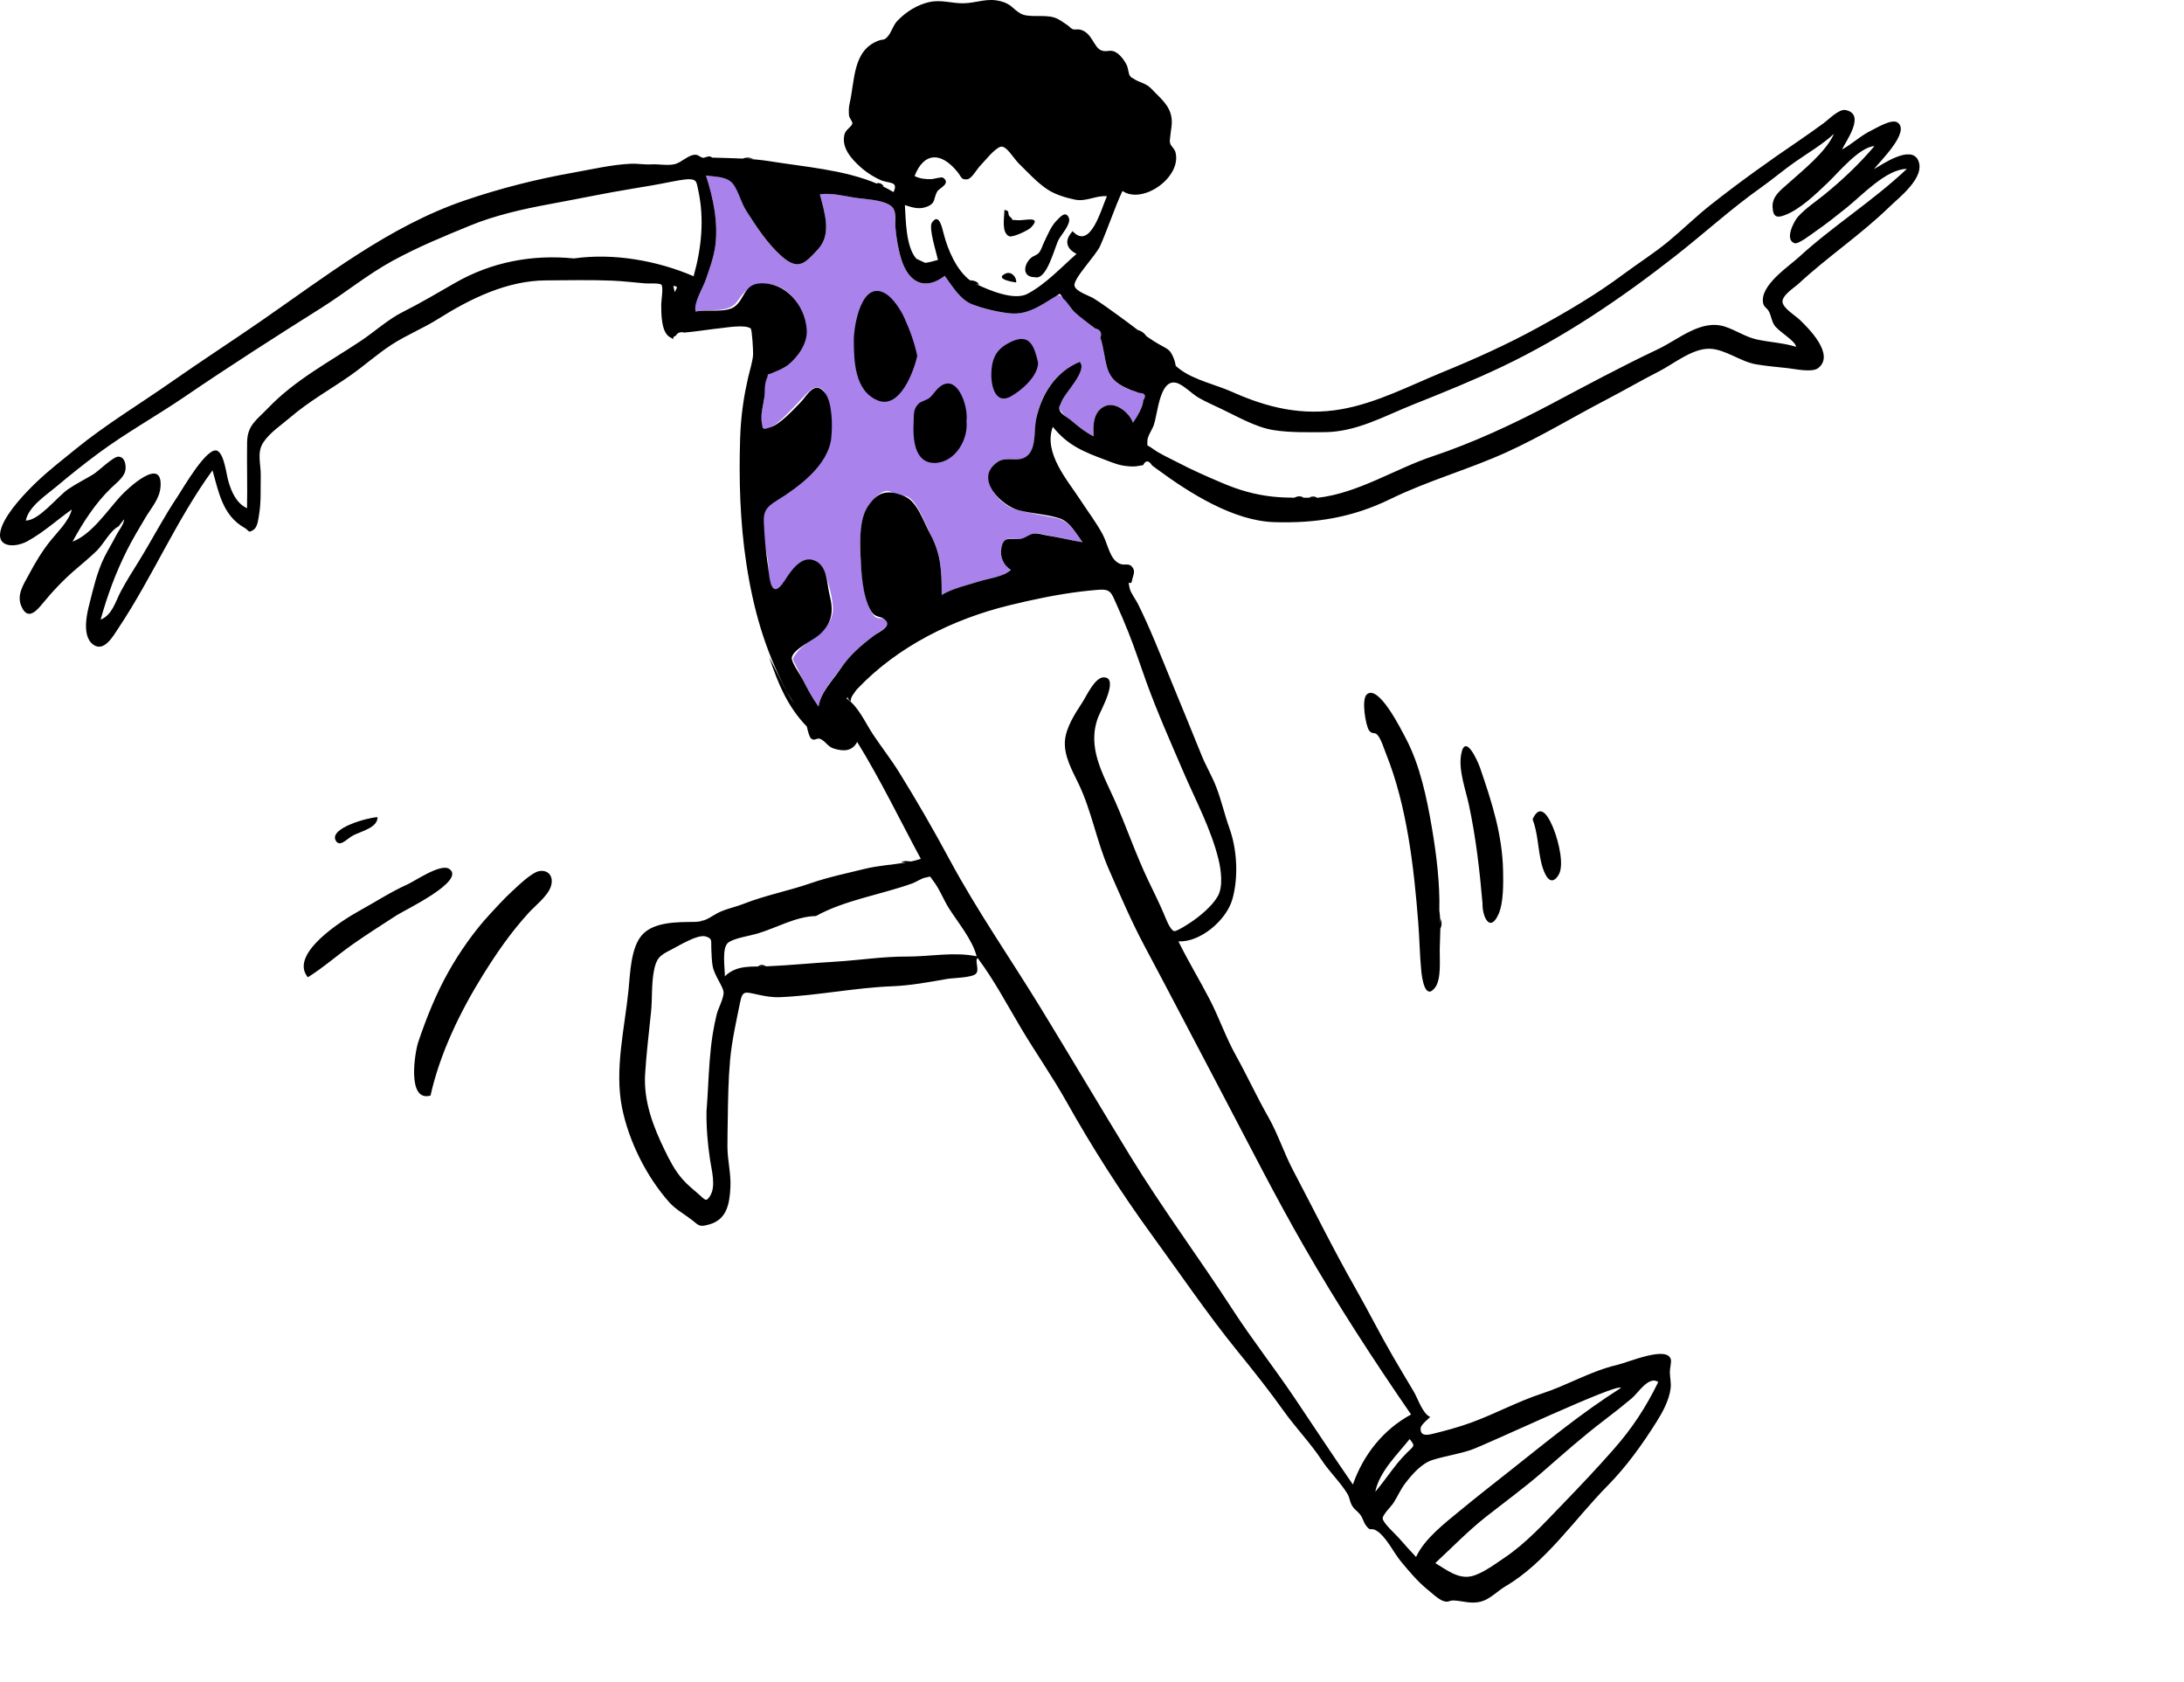 <svg width="161" height="124" viewBox="0 0 161 124" fill="none" xmlns="http://www.w3.org/2000/svg">
<g clip-path="url(#clip0_287_37322)">
<path fill-rule="evenodd" clip-rule="evenodd" d="M79.598 26.669C77.925 27.348 76.802 28.932 76.414 30.707C76.234 31.527 76.404 32.78 75.879 33.441C75.249 34.233 74.271 33.548 73.546 34.044C71.892 35.176 73.663 37.219 74.896 37.555C75.879 37.824 76.879 37.988 77.867 38.184C78.796 38.367 79.249 39.206 79.806 39.967C79.036 39.836 78.281 39.637 77.508 39.512C77.175 39.458 76.692 39.289 76.345 39.311C75.926 39.337 75.66 39.635 75.262 39.706C74.579 39.827 74.109 39.379 73.84 40.257C73.641 40.904 73.957 41.678 74.523 41.997C74.022 42.498 72.867 42.633 72.213 42.841C71.264 43.142 70.299 43.338 69.419 43.846C69.419 42.264 69.438 41.012 68.683 39.565C68.316 38.862 67.617 36.889 66.867 36.596C66.642 36.508 66.324 36.556 66.089 36.485C65.844 36.41 65.709 36.193 65.436 36.185C64.938 36.172 64.401 36.766 64.105 37.155C63.358 38.137 63.387 39.709 63.434 40.893C63.481 42.116 63.602 43.652 64.091 44.784C64.204 45.047 64.321 45.343 64.569 45.501C64.749 45.615 65.084 45.525 65.223 45.655C65.726 46.129 65.027 46.401 64.639 46.691C63.648 47.432 62.791 48.151 62.066 49.146C61.454 49.986 60.499 51.006 60.342 52.083C59.668 51.15 59.194 50.097 58.677 49.07C58.384 48.487 58.377 48.605 58.69 48.163C58.933 47.819 59.361 47.461 59.708 47.22C60.419 46.728 61.154 46.198 61.362 45.262C61.52 44.554 61.143 43.245 60.927 42.529C60.651 41.614 59.929 40.911 59.003 41.446C58.317 41.842 57.987 43.259 57.322 43.457C56.572 43.681 56.675 41.82 56.606 41.304C56.477 40.341 55.979 38.721 56.29 37.775C56.532 37.039 57.701 36.646 58.308 36.198C59.209 35.533 60.098 34.685 60.731 33.745C61.381 32.78 61.324 31.798 61.208 30.674C61.139 30.018 61.034 28.233 59.964 28.611C59.348 28.829 56.596 32.662 56.108 31.302C55.971 30.918 56.268 29.951 56.32 29.509C56.358 29.187 56.352 27.65 56.565 27.436C56.647 27.354 57.611 27.221 57.822 27.088C58.328 26.769 58.708 26.351 59.013 25.831C60.021 24.11 58.875 21.418 56.98 20.986C55.745 20.705 55.077 21.148 54.386 22.165C53.717 23.15 52.404 22.724 51.287 22.962C51.077 22.377 51.816 21.227 52.012 20.663C52.3 19.833 52.617 18.971 52.732 18.096C52.956 16.387 52.57 14.544 52.04 12.934C52.676 13.033 53.58 12.994 54.018 13.48C54.456 13.967 54.651 14.968 55.022 15.553C55.736 16.683 56.558 17.916 57.542 18.815C58.826 19.988 59.334 19.44 60.319 18.351C61.317 17.246 60.794 15.688 60.439 14.324C61.246 14.201 62.18 14.433 62.973 14.564C63.693 14.682 65.042 14.709 65.653 15.153C66.109 15.486 65.947 15.848 65.992 16.501C66.052 17.385 66.188 18.279 66.45 19.125C66.985 20.848 68.193 21.439 69.646 20.331C70.15 21.023 70.698 21.939 71.477 22.332C72.242 22.717 73.664 23.035 74.519 23.098C75.597 23.178 76.457 22.688 77.348 22.131C77.784 21.859 77.907 21.635 78.288 21.849C78.569 22.008 78.94 22.755 79.226 23.013C79.546 23.302 79.898 23.569 80.241 23.828C80.401 23.963 80.567 24.089 80.739 24.206C81.118 24.299 81.246 24.529 81.121 24.896C81.361 25.604 81.407 26.353 81.609 27.068C81.849 27.913 82.416 28.373 83.18 28.685C83.445 28.762 83.705 28.853 83.96 28.959C84.415 28.968 84.519 29.156 84.27 29.523C84.27 30.017 83.78 30.767 83.518 31.155C83.26 30.424 82.266 29.609 81.494 29.919C80.596 30.28 80.561 31.335 80.625 32.16C80.064 31.89 79.583 31.5 79.103 31.106C78.871 30.914 78.485 30.692 78.314 30.435C78.017 29.991 78.043 30.222 78.251 29.62C78.482 28.954 80.191 27.317 79.598 26.669Z" fill="#A982EC"/>
<path fill-rule="evenodd" clip-rule="evenodd" d="M73.784 0.096C74.559 0.303 74.62 0.626 75.207 0.983C75.805 1.345 76.946 1.049 77.708 1.288C78.108 1.414 78.355 1.641 78.696 1.86C78.903 1.993 78.877 2.064 79.095 2.156C79.208 2.204 79.463 2.146 79.597 2.176C80.523 2.383 80.606 3.499 81.196 3.718C81.65 3.886 81.864 3.56 82.362 3.919C82.644 4.121 82.922 4.5 83.071 4.815C83.144 4.969 83.215 5.489 83.279 5.567C83.48 5.811 83.398 5.678 83.593 5.815C83.994 6.098 84.466 6.096 84.907 6.571C85.504 7.215 86.216 7.726 86.358 8.656C86.382 8.814 86.387 8.96 86.381 9.099L86.376 9.017C86.386 9.2 86.397 9.382 86.407 9.564C86.398 9.409 86.389 9.254 86.38 9.1C86.368 9.412 86.3 9.697 86.273 10.031C86.246 10.359 86.203 10.361 86.271 10.596C86.317 10.755 86.584 10.969 86.648 11.203C87.154 13.039 84.243 15.107 82.745 14.074C82.134 15.396 81.693 16.788 81.105 18.117C80.784 18.846 79.089 20.55 79.212 21.068C79.313 21.495 80.277 21.782 80.613 21.987C81.222 22.36 81.813 22.811 82.397 23.223C82.906 23.581 83.393 23.962 83.888 24.331L83.871 24.326C84.154 24.393 84.364 24.559 84.526 24.791C84.864 25.027 85.212 25.249 85.578 25.449C86.14 25.756 86.29 25.815 86.53 26.428C86.777 27.055 86.469 26.836 87.006 27.236C88.05 28.014 89.639 28.352 90.822 28.881C93.443 30.055 96.012 30.67 98.894 30.16C101.483 29.702 103.901 28.432 106.323 27.44C108.722 26.459 111.111 25.384 113.384 24.137C115.534 22.958 117.662 21.71 119.646 20.233C120.758 19.405 121.933 18.668 123.001 17.783C124.051 16.914 125.03 15.949 126.096 15.107C128.184 13.457 130.387 11.878 132.592 10.383C133.221 9.957 133.837 9.513 134.452 9.066C134.821 8.797 135.563 8.014 136.052 8.111C137.578 8.413 136.049 10.43 135.791 11.02C136.545 10.608 137.16 9.999 137.945 9.619C138.346 9.425 139.455 8.738 139.879 9.027C140.875 9.707 138.525 11.947 138.146 12.467C138.776 12.099 140.897 10.645 141.411 11.835C141.95 13.082 139.99 14.559 139.277 15.254C137.171 17.302 134.739 18.916 132.596 20.904C132.301 21.178 131.332 21.782 131.405 22.277C131.474 22.738 132.364 23.272 132.682 23.578C133.309 24.18 135.298 26.141 134.032 27.13C133.585 27.479 132.31 27.19 131.776 27.132C130.993 27.048 130.222 26.982 129.445 26.85C128.303 26.654 127.184 25.739 126.041 25.704C124.756 25.665 123.372 26.828 122.266 27.389C120.967 28.048 119.72 28.778 118.427 29.451C115.96 30.735 113.604 32.175 111.058 33.333C108.266 34.602 105.272 35.423 102.515 36.772C99.709 38.145 97.004 38.581 93.93 38.484C90.93 38.389 87.723 36.357 85.349 34.616C85.212 34.515 85.075 34.413 84.937 34.312C84.683 33.914 84.461 33.904 84.271 34.281C83.886 34.345 83.726 34.406 83.267 34.373C82.517 34.319 82.142 34.147 81.453 33.886C79.893 33.297 78.715 32.836 77.612 31.459C76.889 33.382 78.711 35.41 79.687 36.915C80.225 37.745 80.836 38.535 81.299 39.412C81.676 40.124 81.812 41.23 82.532 41.543C82.962 41.73 83.228 41.421 83.518 41.864C83.707 42.154 83.5 42.486 83.463 42.731C83.368 43.353 83.075 42.476 83.285 43.393C83.351 43.683 83.75 44.235 83.882 44.501C84.786 46.314 85.522 48.211 86.295 50.086C87.064 51.952 87.826 53.8 88.579 55.669C88.904 56.475 89.36 57.219 89.67 58.034C90.048 59.028 90.28 60.066 90.64 61.068C91.198 62.623 91.306 64.68 90.845 66.287C90.393 67.861 88.433 69.48 86.87 69.379C87.593 70.86 88.414 72.192 89.168 73.647C89.874 75.01 90.368 76.466 91.101 77.78C91.935 79.276 92.664 80.872 93.501 82.337C94.208 83.575 94.652 84.984 95.316 86.242C96.83 89.109 98.289 92.09 99.912 94.934C100.856 96.589 101.707 98.292 102.665 99.941C103.178 100.823 103.701 101.697 104.223 102.573C104.524 103.079 104.865 104.19 105.43 104.435C105.267 104.608 104.746 105.007 104.727 105.26C104.678 105.934 105.344 105.748 105.717 105.655C106.666 105.419 107.579 105.171 108.495 104.835C110.25 104.19 111.921 103.278 113.696 102.7C115.538 102.1 117.275 101.052 119.188 100.606C120.058 100.403 122.92 99.154 123.172 100.201C123.22 100.399 123.095 100.875 123.097 101.115C123.101 101.54 123.209 101.919 123.15 102.36C123.037 103.206 122.583 104.05 122.141 104.755C121.082 106.444 119.895 108.1 118.499 109.512C116.107 111.933 113.944 115.18 110.991 116.909C110.406 117.252 109.85 117.86 109.188 118.04C108.452 118.241 107.827 117.989 107.17 117.961C106.808 117.945 106.788 118.151 106.352 117.983C105.994 117.845 105.534 117.399 105.242 117.163C104.504 116.568 103.881 115.814 103.272 115.084C102.734 114.438 102.163 113.206 101.434 112.794C101.03 112.565 101.051 112.932 100.688 112.423C100.487 112.141 100.469 111.854 100.221 111.572C99.957 111.27 99.79 111.228 99.615 110.864C99.493 110.611 99.488 110.363 99.33 110.102C98.804 109.235 98.008 108.491 97.445 107.633C96.602 106.35 95.52 105.241 94.633 103.996C93.572 102.505 92.392 101.021 91.241 99.604C89.023 96.876 86.984 93.866 84.884 90.983C82.613 87.865 80.491 84.536 78.597 81.16C77.582 79.351 76.354 77.599 75.288 75.811C74.245 74.062 73.286 72.23 72.067 70.608C71.832 70.798 72.229 71.488 71.94 71.771C71.638 72.067 70.224 72.079 69.838 72.147C68.52 72.38 67.117 72.639 65.778 72.691C63.02 72.798 60.3 73.371 57.52 73.495C56.899 73.522 56.406 73.422 55.807 73.294C54.908 73.102 54.739 72.993 54.555 73.896C54.275 75.271 53.944 76.742 53.82 78.135C53.692 79.574 53.669 81.015 53.65 82.461C53.64 83.15 53.622 83.839 53.625 84.528C53.63 85.529 53.896 86.507 53.845 87.506C53.781 88.781 53.562 89.889 52.279 90.248C51.561 90.448 51.547 90.346 51.039 89.943C50.506 89.519 49.802 89.135 49.353 88.633C47.683 86.765 46.361 84.148 45.857 81.651C45.286 78.821 46.054 75.77 46.334 72.956C46.452 71.773 46.497 69.873 47.311 68.933C48.181 67.929 49.956 67.963 51.124 67.95C51.391 67.946 51.597 67.919 51.775 67.87C51.735 67.867 51.695 67.864 51.655 67.865L51.882 67.838C52.201 67.73 52.445 67.552 52.838 67.33C53.39 67.018 54.19 66.861 54.787 66.626C56.41 65.987 58.118 65.664 59.761 65.097C61.091 64.638 62.411 64.369 63.761 64.035C64.748 63.79 65.778 63.743 66.769 63.571C66.656 63.558 66.543 63.544 66.432 63.559C66.666 63.403 66.921 63.488 67.169 63.493C67.41 63.441 67.647 63.378 67.88 63.3C66.328 60.415 64.911 57.474 63.19 54.684C62.815 55.387 62.177 55.399 61.431 55.159C61.013 55.025 60.84 54.603 60.449 54.453C60.205 54.359 60.059 54.643 59.804 54.441C59.656 54.323 59.564 53.907 59.478 53.55C58.044 52.07 57.365 50.392 56.702 48.437C57.189 49.363 57.634 50.317 58.139 51.233C58.253 51.441 58.399 51.651 58.555 51.865L58.51 51.796C58.302 51.482 58.1 51.162 57.923 50.821C56.358 47.811 55.523 44.858 55.013 41.498C54.556 38.491 54.462 35.315 54.563 32.274L54.545 32.663C54.551 32.531 54.557 32.398 54.563 32.266L54.563 32.274C54.57 32.062 54.58 31.852 54.592 31.643C54.67 30.346 54.856 29.101 55.151 27.818C55.266 27.317 55.507 26.579 55.517 26.081C55.523 25.778 55.438 24.299 55.342 24.216C54.969 23.897 53.521 24.146 53.112 24.189C52.368 24.268 51.628 24.388 50.884 24.468C50.734 24.482 50.584 24.497 50.435 24.512C50.148 24.436 49.938 24.52 49.806 24.762C49.414 24.832 49.909 25.164 49.364 24.839C48.73 24.462 48.746 23.059 48.744 22.422C48.743 22.181 48.917 21.163 48.755 20.986C48.63 20.849 47.773 20.904 47.558 20.886C46.744 20.818 45.925 20.717 45.108 20.684C43.496 20.617 41.86 20.659 40.248 20.666C37.383 20.678 34.67 22.012 32.277 23.518C31.172 24.214 29.953 24.698 28.862 25.408C27.789 26.107 26.846 26.965 25.791 27.699C24.317 28.725 22.771 29.585 21.404 30.759C20.749 31.321 19.879 31.884 19.399 32.628C18.918 33.375 19.242 34.221 19.222 35.078C19.2 36.006 19.257 36.991 19.102 37.901C19.048 38.217 19 38.819 18.716 39.025C18.282 39.34 18.392 39.11 18.02 38.9C16.413 37.991 16.127 36.289 15.664 34.666C13.007 38.314 11.241 42.527 8.729 46.298C8.345 46.875 7.674 48.099 6.866 47.506C6.38 47.149 6.299 46.455 6.355 45.785L6.355 45.971C6.355 45.793 6.354 45.615 6.354 45.438C6.354 45.553 6.355 45.669 6.355 45.784C6.393 45.334 6.492 44.895 6.574 44.577C6.879 43.385 7.146 42.166 7.695 41.062C7.97 40.508 8.299 39.984 8.579 39.433C8.722 39.151 9.165 38.591 9.145 38.275C9.012 38.448 8.879 38.62 8.746 38.794C8.119 39.103 7.64 40.105 7.123 40.603C6.651 41.056 6.116 41.508 5.607 41.94C4.674 42.734 3.863 43.596 3.072 44.562C2.592 45.148 1.983 45.706 1.555 44.632C1.228 43.81 1.741 43.073 2.116 42.371C2.607 41.454 3.099 40.623 3.751 39.818C4.302 39.136 5.077 38.409 5.293 37.55C4.194 38.33 3.208 39.24 2.019 39.891C1.074 40.409 -0.454 40.381 0.129 38.827C0.552 37.699 1.857 36.329 2.718 35.507C3.614 34.654 4.642 33.86 5.603 33.077C7.839 31.258 10.332 29.763 12.69 28.111C14.843 26.603 17.044 25.179 19.183 23.702C23.986 20.386 28.688 16.678 34.254 14.775C36.838 13.891 39.556 13.202 42.236 12.728C43.619 12.483 45.097 12.133 46.496 12.07C47.012 12.046 47.51 12.146 48.02 12.114C48.55 12.082 49.206 12.225 49.728 12.101C50.277 11.971 50.761 11.371 51.307 11.408C51.487 11.42 51.654 11.613 51.836 11.632C51.836 11.632 51.836 11.632 51.836 11.632C52.062 11.607 52.284 11.42 52.498 11.617C52.498 11.617 52.498 11.617 52.498 11.617C53.255 11.64 54.011 11.65 54.765 11.689L54.732 11.704C55.003 11.579 55.274 11.599 55.545 11.705C55.375 11.705 55.206 11.704 55.036 11.704C55.622 11.74 56.206 11.796 56.788 11.89C59.312 12.299 62.257 12.514 64.665 13.544C64.654 13.532 64.644 13.519 64.633 13.506C64.848 13.459 65.01 13.545 65.14 13.714C65.117 13.721 65.095 13.726 65.074 13.73C65.347 13.861 65.613 14.004 65.868 14.161C66.257 13.306 65.531 13.564 64.855 13.245C64.109 12.892 63.521 12.452 62.963 11.852C62.486 11.339 62.078 10.699 62.245 9.935C62.331 9.539 62.762 9.382 62.838 9.093C62.864 8.994 62.6 8.665 62.589 8.524C62.563 8.185 62.562 7.926 62.639 7.592C63.026 5.902 62.859 3.732 64.734 3.007C65.14 2.85 65.131 3.025 65.433 2.698C65.725 2.382 65.833 1.858 66.167 1.517C66.805 0.865 67.603 0.358 68.486 0.157C69.412 -0.053 70.197 0.273 71.087 0.241C72.053 0.206 72.774 -0.174 73.784 0.096ZM120.288 103.064C119.627 103.615 118.944 104.157 118.258 104.677C116.691 105.865 115.23 107.166 113.745 108.46C112.401 109.631 110.962 110.68 109.563 111.779C108.233 112.823 107.049 114.054 105.805 115.205C106.615 115.689 107.497 116.403 108.476 116.173C109.271 115.986 110.209 115.279 110.895 114.82C112.491 113.751 113.825 112.277 115.159 110.898C116.466 109.547 117.715 108.228 118.949 106.826C120.336 105.249 121.317 103.747 122.246 101.858C121.539 101.378 120.763 102.668 120.288 103.064ZM108.428 106.869C107.496 107.178 106.529 107.314 105.6 107.606C104.791 107.86 104.099 108.663 103.589 109.329C103.254 109.767 103.035 110.282 102.736 110.753C102.566 111.02 101.92 111.647 101.928 111.908C101.938 112.244 102.889 113.088 103.113 113.347C103.528 113.826 103.954 114.294 104.388 114.755C105.025 113.383 106.551 112.232 107.689 111.292C108.87 110.316 110.109 109.35 111.332 108.384C114.033 106.249 116.575 104.143 119.491 102.296C119.316 101.866 109.512 106.509 108.428 106.869ZM103.914 106.065C103.024 107.195 101.672 108.471 101.383 109.953C101.944 109.291 102.44 108.563 102.983 107.885C103.219 107.59 103.465 107.327 103.73 107.059C104.216 106.568 104.37 106.612 103.914 106.065ZM80.984 43.468C79.204 43.604 77.405 43.925 75.652 44.319L75.571 44.319C75.7 44.319 75.827 44.319 75.954 44.319C75.853 44.319 75.752 44.319 75.651 44.319C75.228 44.414 74.807 44.514 74.39 44.616C70.279 45.623 66.194 47.627 63.226 50.748L63.127 50.854C62.988 51.078 62.666 51.392 62.73 51.695C62.529 51.566 62.466 51.454 62.486 51.353C62.457 51.395 62.432 51.44 62.411 51.49C63.252 52.03 63.79 53.272 64.345 54.11C64.972 55.055 65.673 55.943 66.273 56.908C67.576 59.006 68.826 61.173 69.998 63.351C72.025 67.121 74.522 70.699 76.752 74.347C78.978 77.99 81.102 81.58 83.327 85.218C85.697 89.09 88.414 92.738 90.861 96.513C92.321 98.764 93.987 100.875 95.482 103.105C96.897 105.215 98.291 107.325 99.732 109.416C100.492 107.233 101.974 105.358 104.021 104.254C101.233 100.207 98.565 96.105 96.111 91.833C93.996 88.153 92.131 84.46 90.168 80.735C88.233 77.065 86.325 73.391 84.37 69.724C83.393 67.892 82.571 65.968 81.733 64.054C80.842 62.018 80.468 59.751 79.503 57.753C79.052 56.819 78.441 55.741 78.501 54.659C78.557 53.639 79.251 52.597 79.784 51.775C80.1 51.287 80.707 49.93 81.358 49.923C82.533 49.911 81.141 52.366 80.957 52.849C80.11 55.075 81.289 56.998 82.176 58.992C83.041 60.939 83.73 62.981 84.651 64.905C85.038 65.713 85.431 66.501 85.783 67.32C85.904 67.603 86.239 68.532 86.548 68.624C86.725 68.677 87.602 68.096 87.737 68.008C88.424 67.56 89.36 66.782 89.772 66.056C90.18 65.339 90.014 64.113 89.827 63.346C89.284 61.116 88.141 58.995 87.242 56.903C86.298 54.707 85.308 52.483 84.495 50.233C84.055 49.017 83.66 47.791 83.179 46.59C82.906 45.907 82.621 45.23 82.317 44.561C81.931 43.711 81.902 43.398 80.984 43.468ZM49.455 70.007C48.598 70.431 48.371 70.655 48.196 71.605C48.015 72.593 48.095 73.567 47.996 74.56L47.995 74.567L47.983 74.741C47.987 74.684 47.991 74.626 47.995 74.569L47.996 74.56C47.84 76.103 47.649 77.646 47.556 79.171C47.436 81.165 48.15 83.026 48.997 84.766C49.37 85.532 49.75 86.276 50.316 86.917C50.663 87.311 51.065 87.645 51.464 87.981C51.969 88.406 52.045 88.669 52.375 88.093C52.779 87.385 52.457 86.235 52.342 85.471C52.161 84.267 52.067 83.117 52.082 81.894C52.127 81.342 52.16 80.789 52.19 80.236C52.19 80.192 52.189 80.147 52.189 80.102L52.19 80.235C52.264 78.885 52.328 77.534 52.544 76.194C52.623 75.712 52.717 75.232 52.834 74.759C52.941 74.327 53.374 73.543 53.339 73.119C53.304 72.691 52.653 71.893 52.531 71.183C52.46 70.775 52.459 70.343 52.437 69.931C52.405 69.335 52.544 69.19 52.039 69.024C51.436 68.825 49.973 69.751 49.455 70.007ZM40.609 65.334C40.38 66.047 39.447 66.756 38.965 67.287C37.649 68.736 36.63 70.21 35.597 71.869C33.94 74.531 32.429 77.633 31.737 80.748C29.972 81.247 30.587 77.534 30.829 76.815C31.423 75.052 32.117 73.318 33.019 71.696C33.846 70.209 34.976 68.597 36.132 67.358C36.61 66.845 37.173 66.221 37.693 65.744C38.152 65.323 39.183 64.3 39.758 64.203C40.43 64.09 40.843 64.611 40.609 65.334ZM103.65 54.453C104.68 56.407 105.182 58.819 105.553 60.992C105.889 62.961 106.155 65.111 106.104 67.11C106.154 67.453 106.175 67.798 106.179 68.144L106.172 68.457C106.178 68.202 106.183 67.948 106.189 67.694C106.291 67.946 106.303 68.196 106.179 68.442C106.174 68.946 106.144 69.451 106.134 69.955C106.118 70.683 106.27 72.172 105.784 72.799C105.043 73.755 104.821 72.041 104.775 71.573C104.66 70.4 104.644 69.213 104.553 68.038C104.235 63.919 103.714 59.367 102.166 55.531C102.019 55.166 101.787 54.386 101.505 54.129C101.305 53.946 101.151 54.146 100.921 53.827C100.681 53.495 100.341 51.558 100.755 51.183C101.624 50.396 103.293 53.777 103.65 54.453ZM33.128 64.049C34.36 64.928 29.836 67.072 29.229 67.466C28.145 68.17 27.064 68.853 26.004 69.597C24.891 70.379 23.837 71.316 22.693 72.029C21.258 70.302 25.298 67.786 26.47 67.142C27.66 66.487 28.793 65.742 30.03 65.187C30.622 64.922 32.503 63.603 33.128 64.049ZM68.209 64.684C67.966 64.723 67.497 65.023 67.262 65.107C64.949 65.94 62.281 66.334 60.149 67.516C58.71 67.53 57.192 68.409 55.812 68.815C55.264 68.976 54.166 69.136 53.706 69.456C53.189 69.816 53.436 71.299 53.436 71.955C54.334 71.094 55.387 71.27 56.575 71.219C58.246 71.146 59.907 70.977 61.569 70.88C63.331 70.776 65.054 70.496 66.826 70.503C68.57 70.51 70.277 70.138 71.994 70.481C71.695 69.278 70.617 67.99 69.962 66.96C69.559 66.327 69.262 65.52 68.803 64.932C68.455 64.486 68.701 64.606 68.209 64.684ZM56.476 71.216L55.882 71.226C56.077 71.064 56.276 71.102 56.476 71.216ZM109.118 56.62C109.967 59.096 110.751 61.512 110.804 64.166C110.822 65.086 110.847 66.536 110.466 67.383C109.832 68.793 109.262 67.546 109.287 66.578C109.079 64.145 108.795 61.697 108.282 59.308C108.043 58.197 107.515 56.794 107.706 55.642C107.986 53.949 108.929 56.069 109.118 56.62ZM109.287 66.578C109.281 66.816 109.275 67.054 109.268 67.291C109.274 67.053 109.281 66.816 109.287 66.578ZM114.594 61.264C114.871 62.005 115.344 63.772 114.887 64.501C114.278 65.473 113.823 64.383 113.645 63.685C113.364 62.585 113.385 61.442 112.979 60.378C113.598 59.031 114.245 60.326 114.594 61.264ZM27.832 60.23C27.832 61.007 26.672 61.246 26.045 61.568C25.583 61.805 25.042 62.497 24.747 61.945C24.251 61.017 27.222 60.23 27.832 60.23ZM52.04 12.934C52.57 14.543 52.956 16.389 52.732 18.096C52.617 18.974 52.299 19.832 52.012 20.663C51.834 21.177 51.087 22.405 51.287 22.962C52.112 22.787 53.469 23.079 54.137 22.609C54.896 22.075 54.827 20.959 56.025 20.885C57.862 20.77 59.342 22.439 59.471 24.308C59.537 25.275 58.841 26.298 58.133 26.869C57.752 27.177 57.39 27.275 56.971 27.468C56.692 27.596 56.61 27.591 56.592 27.584L56.591 27.584L56.592 27.585C56.604 27.601 56.624 27.677 56.503 27.961C56.352 28.315 56.395 28.875 56.35 29.253C56.285 29.807 56.068 30.499 56.139 31.045C56.216 31.633 56.191 31.695 56.813 31.485C57.529 31.245 58.447 30.232 58.985 29.687C59.512 29.152 60.034 28.006 60.791 28.924C61.373 29.627 61.371 31.393 61.282 32.266C61.076 34.294 58.818 35.946 57.238 36.909C56.124 37.588 56.284 38.033 56.354 39.314C56.411 40.354 56.571 41.402 56.706 42.433C56.869 43.679 57.26 43.698 57.858 42.774C58.316 42.067 59.065 40.908 60.048 41.314C61.024 41.717 60.94 43.011 61.158 43.858C61.464 45.042 61.366 45.934 60.38 46.8C59.933 47.193 58.492 47.833 58.369 48.47C58.309 48.78 59.009 49.749 59.175 50.081C59.524 50.773 59.889 51.456 60.342 52.083C60.495 51.029 61.398 50.136 61.962 49.295C62.643 48.28 63.476 47.566 64.453 46.83C64.811 46.56 65.714 46.198 65.291 45.73C64.924 45.324 64.542 45.624 64.178 44.973C63.569 43.881 63.481 42.123 63.434 40.893C63.391 39.795 63.352 38.254 63.99 37.301C64.767 36.142 65.545 36.097 66.709 36.591C67.618 36.977 68.095 38.477 68.581 39.372C69.403 40.886 69.419 42.172 69.419 43.846C70.299 43.338 71.264 43.142 72.213 42.841C72.868 42.633 74.022 42.499 74.523 41.998C73.986 41.695 73.699 41.037 73.811 40.416C73.994 39.398 74.504 39.841 75.262 39.706C75.602 39.646 75.847 39.384 76.189 39.334C76.539 39.282 76.915 39.425 77.263 39.48C78.12 39.615 78.955 39.822 79.806 39.967C79.332 39.32 78.853 38.44 78.091 38.196C77.172 37.903 76.066 37.855 75.106 37.61C73.868 37.293 71.733 35.285 73.546 34.044C74.232 33.575 75.132 34.17 75.781 33.541C76.396 32.945 76.215 31.707 76.379 30.904C76.76 29.054 77.84 27.383 79.598 26.669C80.201 27.327 78.484 28.951 78.251 29.62C78.113 30.019 78.007 29.975 78.15 30.306C78.249 30.536 78.736 30.797 78.946 30.973L79.122 31.12C79.593 31.512 80.072 31.894 80.625 32.16C80.561 31.334 80.592 30.282 81.494 29.92C82.268 29.608 83.261 30.426 83.518 31.156C83.78 30.767 84.27 30.017 84.27 29.524C84.518 29.157 84.415 28.968 83.96 28.959C83.768 28.878 83.572 28.807 83.373 28.747C82.526 28.407 81.882 28.026 81.61 27.069C81.406 26.354 81.361 25.603 81.121 24.897C81.246 24.529 81.118 24.299 80.739 24.207C80.621 24.12 80.503 24.033 80.385 23.946C79.993 23.652 79.59 23.343 79.226 23.014C78.94 22.754 78.672 22.217 78.383 22.018C78.319 21.879 78.231 21.758 78.12 21.653C77.863 21.814 77.606 21.974 77.348 22.132C76.455 22.69 75.603 23.186 74.52 23.099C73.674 23.031 72.42 22.735 71.632 22.413C70.77 22.061 70.177 21.061 69.646 20.331C68.193 21.439 66.988 20.845 66.45 19.126C66.211 18.359 66.076 17.546 66.008 16.745C65.953 16.09 66.143 15.51 65.653 15.154C65.041 14.708 63.696 14.683 62.973 14.564C62.181 14.434 61.246 14.201 60.439 14.325C60.793 15.684 61.32 17.251 60.319 18.351C59.329 19.438 58.831 19.993 57.542 18.815C56.555 17.914 55.742 16.683 55.022 15.554C54.644 14.961 54.476 14.189 54.094 13.628C53.654 12.982 52.78 13.05 52.04 12.934ZM50.794 13.21C50.467 13.203 49.691 13.352 49.366 13.418C48.484 13.599 47.608 13.745 46.684 13.896C44.612 14.234 42.551 14.672 40.489 15.05C38.597 15.397 36.498 15.871 34.699 16.608C32.733 17.413 30.825 18.195 28.954 19.216C27.077 20.24 25.465 21.574 23.671 22.703C20.308 24.82 16.904 26.997 13.606 29.245C11.508 30.674 9.269 31.912 7.235 33.421C6.187 34.199 5.166 35.012 4.168 35.855C3.433 36.475 2.099 37.33 1.904 38.366C2.889 38.366 4.221 36.606 5.024 36.055C5.609 35.654 6.263 35.33 6.871 34.964C7.22 34.755 8.334 33.663 8.713 33.657C9.26 33.649 9.34 34.448 9.204 34.809C9.027 35.278 8.506 35.662 8.16 35.998C7.032 37.091 6.097 38.531 5.347 39.921C6.726 39.402 7.871 37.698 8.852 36.607C9.37 36.03 12.02 33.542 11.832 35.899C11.762 36.771 11.147 37.437 10.718 38.158C10.254 38.939 9.776 39.73 9.368 40.541C8.539 42.189 7.913 43.884 7.418 45.67C8.277 45.324 8.501 44.357 8.901 43.6C9.309 42.83 9.786 42.085 10.244 41.346C11.215 39.776 12.059 38.125 13.091 36.593C13.498 35.987 15.319 32.789 16.05 33.24C16.543 33.543 16.688 34.972 16.836 35.474C17.07 36.267 17.43 37.098 18.21 37.458C18.245 35.837 18.191 34.219 18.216 32.602C18.236 31.33 18.909 30.967 19.758 30.079C21.727 28.02 24.244 26.692 26.581 25.139C27.621 24.447 28.583 23.548 29.732 22.973C31.023 22.325 32.278 21.579 33.54 20.854C36.227 19.31 39.246 18.739 42.304 19.048L42.309 19.048C42.067 19.024 41.824 18.999 41.581 18.974C41.822 18.999 42.063 19.023 42.304 19.048C42.306 19.048 42.308 19.048 42.309 19.048C45.209 18.633 48.461 19.207 51.13 20.36C51.715 18.298 51.933 16.128 51.471 14.012C51.336 13.391 51.359 13.222 50.794 13.21ZM77.08 44.097C76.957 44.103 76.834 44.11 76.71 44.117C76.832 44.11 76.956 44.103 77.08 44.097ZM135.197 9.863C134.354 10.644 133.251 11.291 132.319 11.942C131.464 12.54 130.669 13.22 129.824 13.818C127.63 15.37 125.625 17.205 123.499 18.871C119.505 22 115.344 24.824 110.775 27.005C108.62 28.034 106.404 28.929 104.191 29.81C102.034 30.669 100.001 31.844 97.617 31.853C96.394 31.857 95.105 31.891 93.89 31.702C92.581 31.499 91.216 30.697 90.022 30.133C89.461 29.868 88.888 29.615 88.349 29.307C87.853 29.023 87.184 28.298 86.659 28.204C85.475 27.992 85.354 30.48 85.047 31.349C84.943 31.645 84.591 32.159 84.587 32.45C84.579 32.995 84.498 32.716 84.973 33.069C85.49 33.451 86.205 33.762 86.778 34.063C87.863 34.633 89.02 35.141 90.138 35.614C91.335 36.122 92.492 36.456 93.788 36.6C94.347 36.662 94.875 36.678 95.404 36.683L95.38 36.693C95.616 36.587 95.852 36.509 96.092 36.681L95.914 36.684C96.302 36.683 96.695 36.682 97.107 36.692C96.901 36.687 96.696 36.682 96.49 36.677C96.698 36.576 96.905 36.554 97.108 36.692C100.136 36.351 102.794 34.57 105.638 33.621C108.536 32.654 111.546 31.264 114.299 29.805C116.912 28.42 119.531 27.008 122.217 25.739C123.757 25.011 125.395 23.503 127.157 24.073C127.97 24.336 128.695 24.849 129.538 25.027C130.507 25.232 131.447 25.267 132.406 25.561C132.346 25.105 131.082 24.421 130.789 23.948C130.594 23.632 130.566 23.273 130.404 22.962C130.256 22.677 130.027 22.653 129.969 22.317C129.747 21.024 131.827 19.669 132.614 18.948C135.122 16.648 138.07 14.812 140.57 12.448C139.064 12.448 137.246 14.416 136.119 15.315C135.361 15.919 134.61 16.524 133.811 17.071C133.592 17.221 132.577 18.016 132.298 17.927C131.517 17.678 132.261 16.282 132.545 15.97C133.099 15.358 133.845 14.867 134.482 14.35C135.821 13.262 137.045 12.103 138.181 10.768C137.06 10.836 135.516 12.731 134.723 13.483C133.857 14.306 132.711 15.421 131.585 15.852C131.003 16.075 130.715 16.014 130.671 15.292C130.622 14.47 131.248 14.037 131.789 13.549C132.868 12.578 134.598 11.22 135.197 9.863ZM71.246 31.032C71.396 32.387 70.419 34.064 68.954 34.12C67.384 34.18 67.293 32.296 67.349 31.152C67.379 30.538 67.305 30.175 67.72 29.751C67.892 29.575 68.308 29.5 68.513 29.33C68.775 29.111 68.952 28.793 69.21 28.566C70.54 27.393 71.405 29.945 71.246 31.032ZM65.329 21.671C65.836 21.994 66.389 22.821 66.632 23.355C67.063 24.302 67.401 25.207 67.616 26.226C67.38 27.32 66.347 30.192 64.701 29.511C62.993 28.805 62.95 26.587 62.943 25.087C62.937 23.995 63.526 20.524 65.329 21.671ZM76.523 26.711C76.548 27.706 75.29 28.792 74.519 29.214C73.262 29.899 73.008 28.181 73.092 27.251C73.185 26.212 73.594 25.637 74.529 25.195C75.918 24.539 76.233 25.506 76.523 26.711ZM56.59 27.582C56.587 27.58 56.586 27.581 56.59 27.583L56.591 27.584L56.59 27.582ZM73.752 10.819C73.285 10.971 72.583 11.886 72.227 12.252C72.007 12.479 71.629 13.173 71.314 13.213C70.847 13.272 70.89 13.047 70.572 12.658C69.375 11.191 68.109 11.196 67.421 12.976C67.822 13.179 68.246 13.216 68.684 13.201C68.833 13.196 69.405 13.021 69.515 13.095C70.138 13.517 69.226 13.882 69.101 14.098C69.006 14.262 68.959 14.408 68.922 14.538C68.928 14.655 68.933 14.772 68.938 14.89C68.93 14.725 68.923 14.558 68.915 14.391L68.922 14.539C68.832 14.857 68.795 15.085 68.242 15.266C67.701 15.443 67.246 15.288 66.707 15.115C66.775 16.2 66.772 18.134 67.515 19.024L67.556 19.072C67.766 19.17 67.976 19.268 68.185 19.366C68.157 19.368 68.128 19.37 68.1 19.37C68.461 19.377 68.89 19.212 69.146 19.157C69.035 18.618 68.433 16.79 68.705 16.399C69.22 15.661 69.445 16.762 69.574 17.259C69.876 18.431 70.533 19.971 71.569 20.707C71.558 20.691 71.549 20.673 71.54 20.654C71.787 20.698 72.051 20.709 72.174 20.995C72.1 20.964 72.019 20.946 71.939 20.927L71.939 20.927C72.923 21.398 74.764 22.18 75.749 21.654C77.111 20.927 78.209 19.722 79.359 18.712C78.567 18.311 78.459 17.69 79.074 17.04C80.38 18.471 81.179 15.399 81.599 14.462C80.795 14.39 80.075 14.884 79.253 14.716C78.583 14.579 77.776 14.338 77.202 13.953C76.435 13.438 75.763 12.695 75.105 12.051C74.71 11.666 74.175 10.682 73.752 10.819ZM49.632 21.072C49.669 21.229 49.706 21.382 49.742 21.535C49.961 21.111 49.961 21.111 49.632 21.072ZM74.911 20.816C74.586 20.78 73.295 20.544 74.126 20.163C74.55 19.969 74.951 20.418 74.911 20.816ZM78.793 16.058C78.973 16.493 78.253 17.271 78.051 17.645C77.734 18.23 77.182 20.678 76.288 20.431C75.305 20.428 75.468 19.471 76.008 19.004C76.196 18.842 76.403 18.834 76.589 18.627C76.752 18.447 76.852 18.086 76.96 17.865C77.225 17.325 77.464 16.7 77.883 16.265C78.22 15.915 78.575 15.535 78.793 16.058ZM74.042 15.474C74.519 15.531 74.208 15.764 74.452 15.972C74.616 16.11 74.642 16.179 74.628 16.21L74.626 16.214L74.638 16.213C74.703 16.209 74.822 16.212 75.029 16.232C75.483 16.275 76.879 15.859 75.992 16.777C75.799 16.977 74.637 17.535 74.378 17.408C73.802 17.124 74.046 15.967 74.042 15.474ZM74.626 16.214C74.51 16.223 74.601 16.254 74.626 16.215L74.626 16.214ZM36.541 16.083C36.417 16.087 36.293 16.09 36.167 16.094C36.291 16.09 36.416 16.087 36.541 16.083ZM55.774 11.732C55.971 11.758 56.168 11.784 56.365 11.811C56.168 11.784 55.971 11.758 55.774 11.732Z" fill="black"/>
</g>
<defs>
<clipPath id="clip0_287_37322">
<rect width="161" height="123.5" fill="white"/>
</clipPath>
</defs>
</svg>
